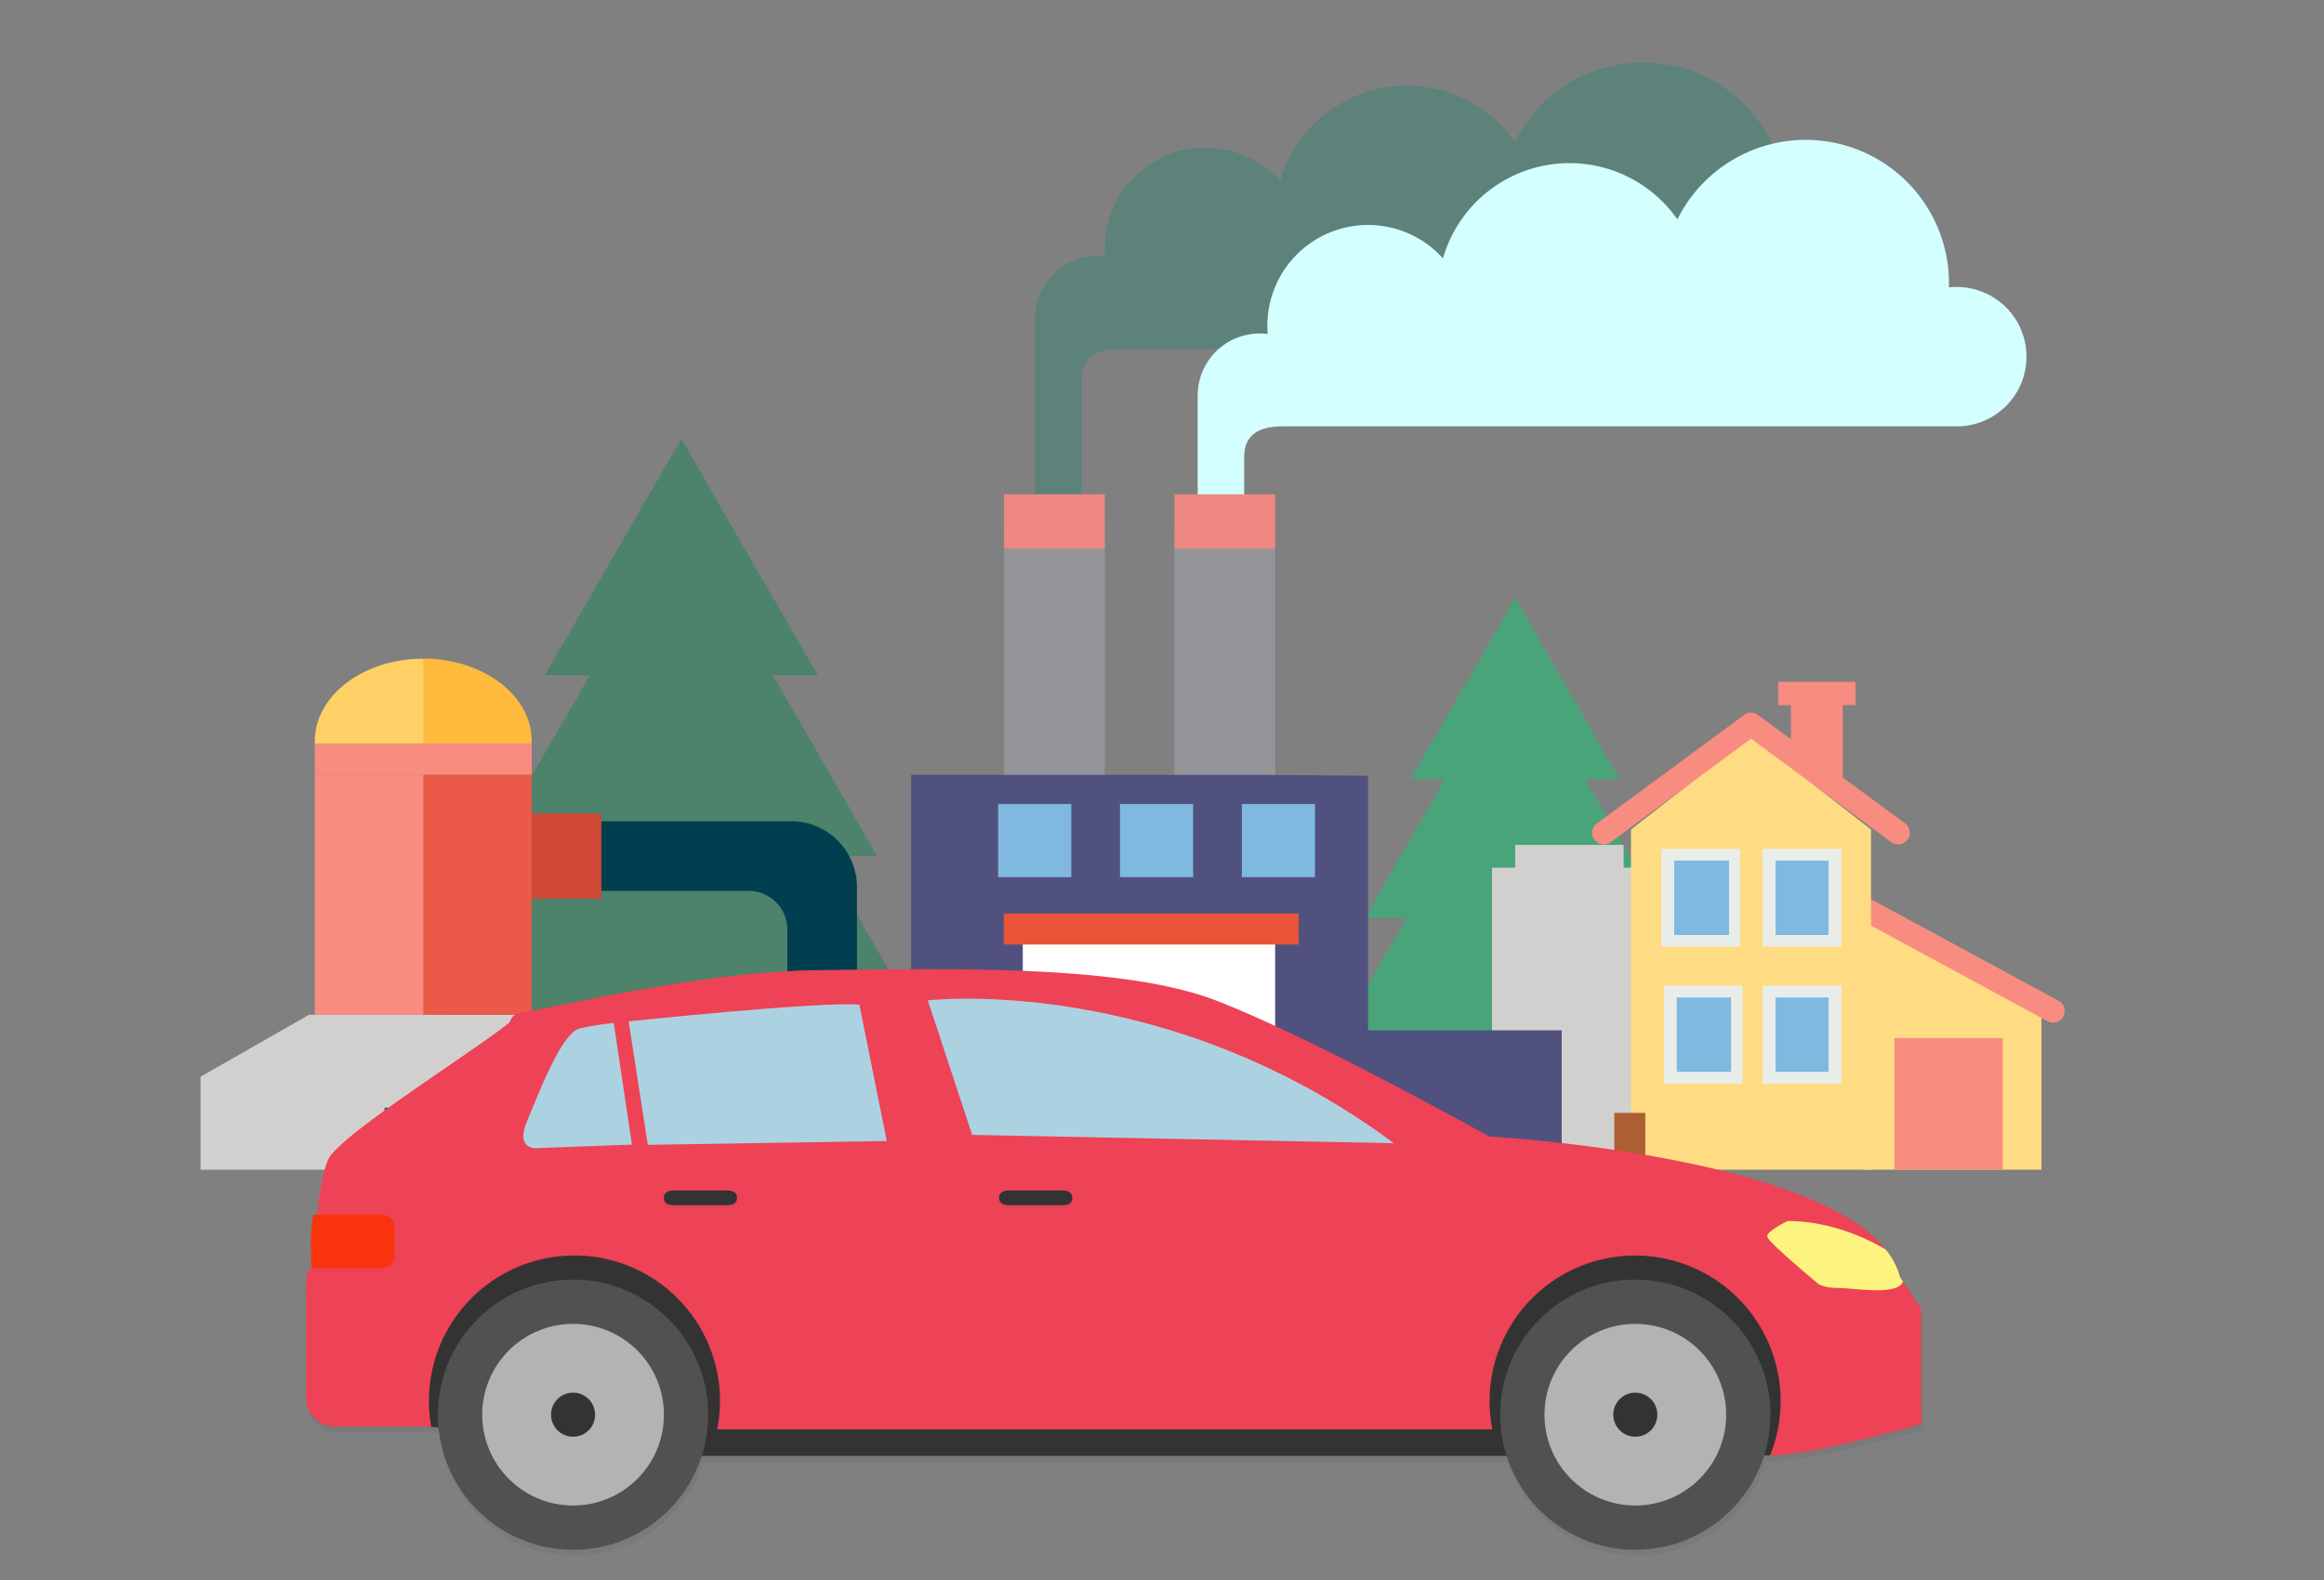 <svg id="Layer_1" data-name="Layer 1" xmlns="http://www.w3.org/2000/svg" viewBox="0 0 708.66 481.89"><rect x="0" y="0" width="708.66" height="481.89" fill="#808080" stroke="none"/><defs><style>.cls-1{fill:#49a579;}.cls-2{fill:#4c836a;}.cls-3{fill:#d1d0cf;}.cls-10,.cls-11,.cls-12,.cls-13,.cls-14,.cls-15,.cls-16,.cls-17,.cls-18,.cls-19,.cls-20,.cls-21,.cls-23,.cls-24,.cls-25,.cls-3,.cls-4,.cls-5,.cls-6,.cls-7,.cls-8,.cls-9{fill-rule:evenodd;}.cls-4{fill:#939598;}.cls-22,.cls-5{fill:#515180;}.cls-6{fill:#006893;}.cls-7{fill:#f98c80;}.cls-8{fill:#fed066;}.cls-9{fill:#febb3d;}.cls-10{fill:#d14836;}.cls-11{fill:#eb5a48;}.cls-12{fill:#d94842;}.cls-13{fill:#003f4f;}.cls-14{fill:#80b9e0;}.cls-15{fill:#5c827a;}.cls-16{fill:#d4ffff;}.cls-17{fill:#ef8880;}.cls-18{fill:#fff;}.cls-19{fill:#eb5338;}.cls-20{fill:#dc861e;}.cls-21{fill:#fbb040;}.cls-23{fill:#ffdc83;}.cls-24{fill:#e9edea;}.cls-25{fill:#ad5f34;}.cls-26,.cls-27{fill:#333;}.cls-26{opacity:0.07;}.cls-28{fill:#ee4256;}.cls-29{fill:#acd2e2;}.cls-30{fill:#fcf47e;}.cls-31{fill:#515150;}.cls-32{fill:#b3b3b3;}.cls-33{fill:#f9340d;}</style></defs><title>CS-L2-U3</title><polygon class="cls-1" points="430.13 237.68 462.03 182.42 493.93 237.68 430.13 237.68"/><polygon class="cls-1" points="416.23 279.97 462.03 200.65 507.83 279.97 416.23 279.97"/><polygon class="cls-1" points="406.66 318.52 462.03 222.61 517.4 318.52 406.66 318.52"/><polygon class="cls-2" points="166.15 205.93 207.75 133.86 249.36 205.93 166.15 205.93"/><polygon class="cls-2" points="148.03 261.08 207.75 157.63 267.48 261.08 148.03 261.08"/><polygon class="cls-2" points="135.54 311.35 207.75 186.28 279.97 311.35 135.54 311.35"/><polygon class="cls-3" points="454.95 264.64 454.95 359.1 502.18 359.1 502.18 264.64 454.95 264.64 454.95 264.64"/><polygon class="cls-3" points="462.04 257.69 462.04 265.74 495.09 265.74 495.09 257.69 462.04 257.69 462.04 257.69"/><polygon class="cls-4" points="306.18 160.74 306.18 241.02 336.88 241.02 336.88 160.74 306.18 160.74 306.18 160.74"/><polygon class="cls-4" points="358.13 160.74 358.13 241.02 388.83 241.02 388.83 160.74 358.13 160.74 358.13 160.74"/><polyline class="cls-5" points="417.17 314.23 476.21 314.23 476.21 356.74 277.84 356.74 277.84 356.74 277.84 236.31 299.09 236.31 332.15 236.31 332.15 236.31 341.6 236.31 374.66 236.31 374.66 236.31 384.11 236.31 417.17 236.59"/><polygon class="cls-3" points="94.2 309.51 61.14 328.4 61.14 356.74 214.64 356.74 214.64 309.51 94.2 309.51 94.2 309.51"/><polygon class="cls-6" points="159.76 318.96 159.76 330.76 190.46 330.76 190.46 318.96 159.76 318.96 159.76 318.96"/><polygon class="cls-6" points="117.25 337.85 117.25 349.65 147.96 349.65 147.96 337.85 117.25 337.85 117.25 337.85"/><polygon class="cls-6" points="159.76 337.85 159.76 349.65 190.46 349.65 190.46 337.85 159.76 337.85 159.76 337.85"/><polygon class="cls-7" points="96 236.31 96 309.51 131.43 309.51 131.43 236.31 96 236.31 96 236.31"/><path class="cls-8" d="M96,226c0-13.86,14.81-25.11,33.06-25.11l4.72,14.17-4.72,11.81H96c0-.29,0-.58,0-.87Z"/><path class="cls-9" d="M129.07,226.86v-26c18.25,0,33.06,11.24,33.06,25.11,0,.29,0,.58,0,.87Z"/><polygon class="cls-7" points="96 226.86 96 236.31 162.13 236.31 162.13 226.86 96 226.86 96 226.86"/><polygon class="cls-10" points="159.77 248.11 159.77 274.09 183.38 274.09 183.38 248.11 159.77 248.11 159.77 248.11"/><polygon class="cls-11" points="129.06 236.31 129.06 309.51 162.13 309.51 162.13 236.31 129.06 236.31 129.06 236.31"/><polygon class="cls-12" points="211.72 316.6 211.72 356.74 301.45 356.74 301.45 316.6 211.72 316.6 211.72 316.6"/><path class="cls-13" d="M258.95,347.3v0a20.08,20.08,0,0,1-18.86-18.86h0V290.59h0v-7s0,0,0-.07a11.81,11.81,0,0,0-11.81-11.81H183.38V250.47h56.68v0c.39,0,.79,0,1.19,0a20.08,20.08,0,0,1,20.07,20.07c0,.4,0,.79,0,1.18h0v43a11.81,11.81,0,0,0,11.8,11.3h40.14v21.25Z"/><polygon class="cls-14" points="304.37 245.24 304.37 267.52 326.67 267.52 326.67 245.24 304.37 245.24 304.37 245.24"/><polygon class="cls-14" points="341.52 245.23 341.52 267.52 363.82 267.52 363.82 245.23 341.52 245.23 341.52 245.23"/><polygon class="cls-14" points="378.68 245.23 378.68 267.52 400.97 267.52 400.97 245.23 378.68 245.23 378.68 245.23"/><path class="cls-15" d="M315.62,151.29V97h0a18.9,18.9,0,0,1,18.89-18.89,19.48,19.48,0,0,1,2.46.16c-.07-.84-.1-1.67-.1-2.52a30.69,30.69,0,0,1,53.51-20.54,40.14,40.14,0,0,1,71.49-11.9,43.69,43.69,0,0,1,82.81,19.45c0,.44,0,.88,0,1.32a22.62,22.62,0,0,1,2.38-.13,21.25,21.25,0,0,1,0,42.51H341.6c-7.09,0-11.81,2.36-11.81,9.45v35.42Z"/><path class="cls-16" d="M365.21,151.29V120.6h0a18.9,18.9,0,0,1,21.35-18.73c-.07-.83-.1-1.67-.1-2.52A30.7,30.7,0,0,1,440,78.8a40.15,40.15,0,0,1,71.49-11.9,43.69,43.69,0,0,1,82.81,19.45c0,.44,0,.88,0,1.31a21.91,21.91,0,0,1,2.38-.13,21.25,21.25,0,0,1,0,42.51H391.19c-7.08,0-11.8,2.36-11.81,9.45v11.81Z"/><polygon class="cls-17" points="358.13 150.75 358.13 167.27 388.83 167.27 388.83 150.75 358.13 150.75 358.13 150.75"/><polygon class="cls-17" points="306.18 150.75 306.18 167.27 336.88 167.27 336.88 150.75 306.18 150.75 306.18 150.75"/><polygon class="cls-18" points="311.88 285.25 311.88 357.38 388.83 357.38 388.83 285.25 311.88 285.25 311.88 285.25"/><polygon class="cls-19" points="306.08 278.64 306.08 288.08 396.01 288.08 396.01 278.64 306.08 278.64 306.08 278.64"/><polygon class="cls-20" points="332.15 321.89 332.15 356.74 371.66 356.74 371.66 321.89 332.15 321.89 332.15 321.89"/><polygon class="cls-21" points="336.35 325.35 336.35 356.74 367.49 356.74 367.49 325.35 336.35 325.35 336.35 325.35"/><polygon class="cls-20" points="335.88 328.4 335.88 330.9 367.95 330.9 367.95 328.4 335.88 328.4 335.88 328.4"/><polygon class="cls-20" points="335.87 334.16 335.87 336.67 367.94 336.67 367.94 334.16 335.87 334.16 335.87 334.16"/><polygon class="cls-20" points="335.86 339.93 335.86 342.43 367.93 342.43 367.93 339.93 335.86 339.93 335.86 339.93"/><polygon class="cls-20" points="335.85 345.69 335.85 348.2 367.92 348.2 367.92 345.69 335.85 345.69 335.85 345.69"/><polygon class="cls-20" points="335.84 351.46 335.84 353.97 367.9 353.97 367.9 351.46 335.84 351.46 335.84 351.46"/><rect class="cls-22" x="433.47" y="325.35" width="7.02" height="32.03"/><polygon class="cls-23" points="568.18 278.81 622.5 304.08 622.5 356.74 568.18 356.74 568.18 278.81 568.18 278.81"/><path class="cls-7" d="M624.35,311.45l-56.66-30.68a3.54,3.54,0,0,1,3.37-6.23l56.66,30.68a3.54,3.54,0,1,1-3.37,6.23Z"/><polygon class="cls-23" points="533.94 224.5 570.54 252.98 570.54 356.74 497.34 356.74 497.34 252.98 533.94 224.5 533.94 224.5"/><polygon class="cls-24" points="518.59 258.91 506.56 258.91 506.56 288.73 518.59 288.73 530.62 288.73 530.62 258.91 518.59 258.91"/><polygon class="cls-14" points="510.51 285.16 527.26 285.16 527.26 262.47 510.51 262.47 510.51 285.16 510.51 285.16"/><polygon class="cls-7" points="561.91 212.69 561.91 238.66 546.12 232.37 546.12 212.69 561.91 212.69 561.91 212.69"/><polygon class="cls-7" points="565.81 207.96 565.81 215.05 542.21 215.05 542.21 207.96 565.81 207.96 565.81 207.96"/><path class="cls-7" d="M486.21,256.13a3.55,3.55,0,0,1,.75-5l44.88-33.08a3.53,3.53,0,0,1,4.2,0l44.88,33.08a3.54,3.54,0,0,1-4.2,5.71l-42.78-31.54-42.77,31.54a3.55,3.55,0,0,1-5-.75Z"/><polygon class="cls-24" points="519.36 300.66 507.33 300.66 507.33 330.47 519.36 330.47 531.39 330.47 531.39 300.66 519.36 300.66"/><polygon class="cls-14" points="511.28 326.91 527.86 326.91 527.86 304.22 511.28 304.22 511.28 326.91 511.28 326.91"/><polygon class="cls-24" points="549.51 300.66 537.48 300.66 537.48 330.47 549.51 330.47 561.54 330.47 561.54 300.66 549.51 300.66"/><polygon class="cls-14" points="541.43 326.91 557.59 326.91 557.59 304.22 541.43 304.22 541.43 326.91 541.43 326.91"/><polygon class="cls-24" points="549.51 258.91 537.48 258.91 537.48 288.73 549.51 288.73 561.54 288.73 561.54 258.91 549.51 258.91"/><polygon class="cls-14" points="541.43 285.16 557.59 285.16 557.59 262.47 541.43 262.47 541.43 285.16 541.43 285.16"/><polygon class="cls-7" points="577.63 356.74 610.69 356.74 610.69 316.6 577.63 316.6 577.63 356.74 577.63 356.74"/><polygon class="cls-25" points="492.26 339.42 492.26 356.74 501.71 356.74 501.71 339.42 492.26 339.42 492.26 339.42"/><path class="cls-26" d="M586.47,434.83a10.36,10.36,0,0,1-.16-1.49V401.92l-.11-.68-.27-.69-5.19-7.78h0l-.88-1.33c-.12-.5-.28-1-.44-1.48l-.14-.41c-.15-.42-.32-.83-.5-1.24l-.23-.49q-.23-.49-.49-1l-.37-.66-.37-.61q-.42-.67-.88-1.33l-.24-.34q-.32-.44-.66-.86l0,0h0c-23.22-29-120.95-34.48-120.95-34.48s-55.06-30.78-83.68-41.62-80.64-9.54-121-9.11c-35.69.38-79.79,11.32-90.76,13a4,4,0,0,0-3.05,2.39l-.23.56c-10,8.24-51.73,34.28-55.2,41.65-1.77,3.77-2.82,10.85-3.42,16.88H96a59.22,59.22,0,0,0-.66,12.46,21.5,21.5,0,0,0,.24,3.85v0l0,.14c-1.94,0-1.73,5.5-1.73,8.72v30.68a8.77,8.77,0,0,0,8.77,8.77h28.13l3.52.29a41.21,41.21,0,0,0,80.2,8.87H460a41.22,41.22,0,0,0,78.5-.4l1.77,0h0c1.1,0,2-.07,2.79-.12,13.44-.87,42.06-9.1,42.06-9.1C586.23,436.19,586.58,435.57,586.47,434.83Z"/><polygon class="cls-27" points="218.53 442.46 130.21 435.09 122.83 367.15 222.56 367.15 234.56 426.74 218.53 442.46"/><polygon class="cls-27" points="539.75 443.88 456.94 442.59 421.3 367.15 545.85 367.15 557.85 426.73 539.75 443.88"/><path class="cls-28" d="M586,432.95a10.36,10.36,0,0,1-.16-1.49V400l-.11-.68-.27-.69-6.07-9.1c-9.1-36.42-125.3-42.92-125.3-42.92S399,315.86,370.41,305s-80.64-9.54-121-9.11c-35.69.38-79.79,11.32-90.76,13a4,4,0,0,0-3.05,2.39l-.23.56c-10,8.24-51.73,34.28-55.2,41.65S96,381,96,381l-.54,3.85a13.62,13.62,0,0,1-.41,1.92l0,.14c-1.94,0-1.73,5.5-1.73,8.72v30.68a8.77,8.77,0,0,0,8.77,8.77h28.13l1.29.11A44.37,44.37,0,1,1,217,442.08l4.7.38H452.35l4.59.13a44.37,44.37,0,1,1,82.81,1.29c1.1,0,2-.07,2.79-.12,13.44-.87,42.06-9.1,42.06-9.1C585.75,434.31,586.1,433.68,586,432.95Z"/><path class="cls-29" d="M282.91,305.11s71.94-8.5,142.14,43.56l-128.6-2.53Z"/><rect class="cls-27" x="167.29" y="435.94" width="338.24" height="8.1"/><path class="cls-29" d="M191.69,311.51s57.59-6.08,70.36-5.1L270.41,348l-72.87,1.17Z"/><path class="cls-29" d="M160.82,341.67c3.09-7.23,10.36-26.82,16-28a80.72,80.72,0,0,1,10.34-1.65l5.53,37.07-28.31,1.06S156.66,351.42,160.82,341.67Z"/><path class="cls-30" d="M545.13,372.4c13.91,0,25.56,6.11,29.91,8.72a22.11,22.11,0,0,1,4.35,8.44l.88,1.33c-1.65,4.41-15.09,1.93-19.8,1.93s-6.24-1.43-6.24-1.43-15-12.48-15.34-14.17S545.13,372.4,545.13,372.4Z"/><circle class="cls-31" cx="498.66" cy="431.47" r="41.21"/><circle class="cls-32" cx="498.66" cy="431.47" r="27.7"/><circle class="cls-27" cx="498.66" cy="431.47" r="6.72"/><circle class="cls-31" cx="174.75" cy="431.47" r="41.21"/><circle class="cls-32" cx="174.75" cy="431.47" r="27.7"/><circle class="cls-27" cx="174.75" cy="431.47" r="6.72"/><path class="cls-27" d="M327,365.33c0,1.76-1.43,2.25-3.19,2.25H307.84c-1.76,0-3.19-.49-3.19-2.25h0c0-1.76,1.43-2.25,3.19-2.25h15.94c1.76,0,3.19.49,3.19,2.25Z"/><path class="cls-26" d="M327,366.23c0,1.76-1.43,2.25-3.19,2.25H307.84c-1.76,0-3.19-.49-3.19-2.25h0c0-1.76,1.43-2.25,3.19-2.25h15.94c1.76,0,3.19.49,3.19,2.25Z"/><path class="cls-26" d="M224.75,366.23c0,1.76-1.43,2.25-3.19,2.25H205.62c-1.76,0-3.19-.49-3.19-2.25h0c0-1.76,1.43-2.25,3.19-2.25h15.94c1.76,0,3.19.49,3.19,2.25Z"/><path class="cls-27" d="M224.75,365.33c0,1.76-1.43,2.25-3.19,2.25H205.62c-1.76,0-3.19-.49-3.19-2.25h0c0-1.76,1.43-2.25,3.19-2.25h15.94c1.76,0,3.19.49,3.19,2.25Z"/><path class="cls-33" d="M116.39,386.86a3.94,3.94,0,0,0,3.94-3.94v-8.54a3.94,3.94,0,0,0-3.94-3.94H95.5a59.22,59.22,0,0,0-.66,12.46,20.58,20.58,0,0,0,.25,3.95Z"/></svg>